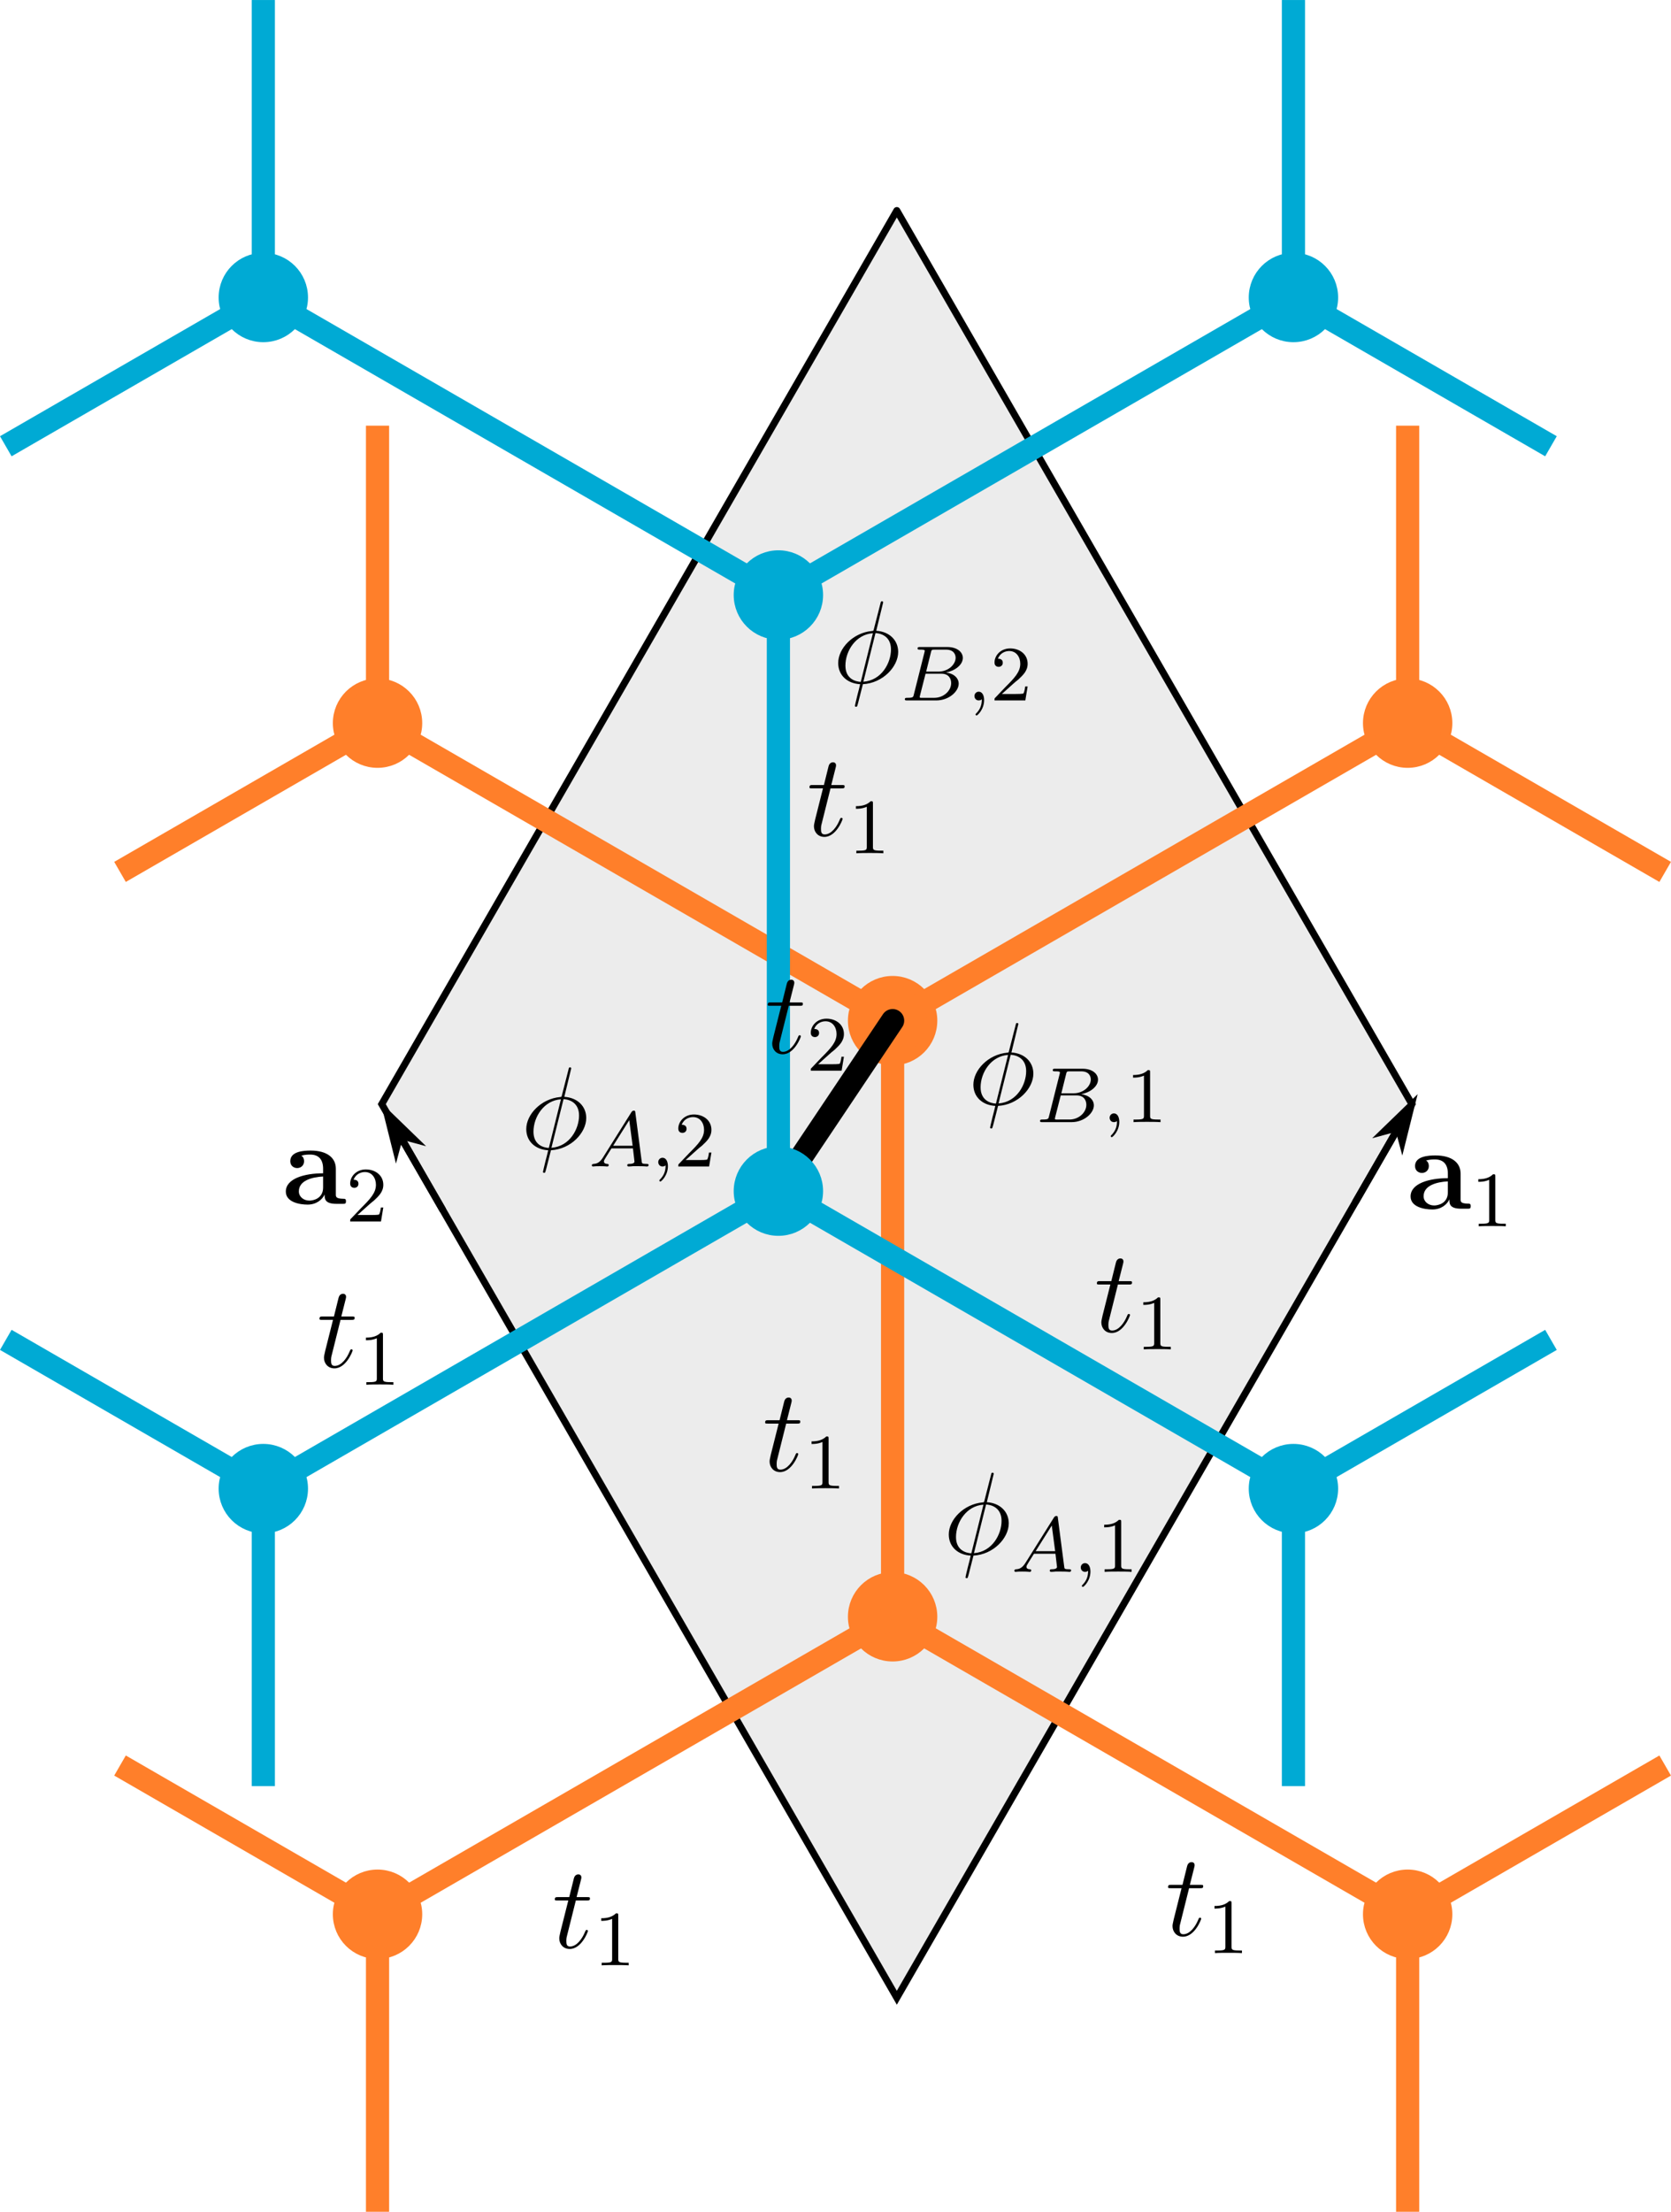 <?xml version="1.0" encoding="UTF-8" standalone="no"?>
<!-- Created with Inkscape (http://www.inkscape.org/) -->

<svg
   width="72.096mm"
   height="95.387mm"
   viewBox="0 0 72.096 95.387"
   version="1.1"
   id="svg5"
   inkscape:version="1.3-alpha (1:1.2.0-alpha1+devel+202305130032+2f44e41058)"
   sodipodi:docname="bilayer.svg"
   xmlns:inkscape="http://www.inkscape.org/namespaces/inkscape"
   xmlns:sodipodi="http://sodipodi.sourceforge.net/DTD/sodipodi-0.dtd"
   xmlns="http://www.w3.org/2000/svg"
   xmlns:svg="http://www.w3.org/2000/svg">
  <sodipodi:namedview
     id="namedview7"
     pagecolor="#ffffff"
     bordercolor="#000000"
     borderopacity="0.25"
     inkscape:showpageshadow="2"
     inkscape:pageopacity="0.0"
     inkscape:pagecheckerboard="0"
     inkscape:deskcolor="#d1d1d1"
     inkscape:document-units="mm"
     showgrid="false"
     inkscape:zoom="9.4465414"
     inkscape:cx="230.71936"
     inkscape:cy="193.61583"
     inkscape:window-width="1854"
     inkscape:window-height="1016"
     inkscape:window-x="0"
     inkscape:window-y="0"
     inkscape:window-maximized="1"
     inkscape:current-layer="layer1" />
  <defs
     id="defs2">
    <marker
       style="overflow:visible"
       id="marker83"
       refX="0"
       refY="0"
       orient="auto-start-reverse"
       inkscape:stockid="Dart arrow"
       markerWidth="8.75"
       markerHeight="5"
       viewBox="0 0 8.75 5"
       inkscape:isstock="true"
       inkscape:collect="always"
       preserveAspectRatio="xMidYMid">
      <path
         style="fill:context-stroke;fill-rule:evenodd;stroke:none"
         d="M 0,0 5,-5 -12.5,0 5,5 Z"
         transform="scale(-0.5)"
         id="path83" />
    </marker>
  </defs>
  <g
     inkscape:label="Layer 1"
     inkscape:groupmode="layer"
     id="layer1"
     transform="translate(-98.058, -50.147)">
    <g
       id="g10018"
       transform="translate(77.29,10.581)">
      <path
         style="fill:#ececec;stroke:#000000;stroke-width:0.3;stroke-linecap:round;stroke-dasharray:none"
         d="m 59.462,48.645 22.223,38.54 v 0 L 59.462,125.724 37.24,87.184 59.462,48.645"
         id="path10010"
         sodipodi:nodetypes="cccccc" />
    </g>
    <g
       id="g7511"
       transform="translate(4.928,18.357)"
       style="fill:#ff7f2a;stroke:#ff7f2a">
      <circle
         style="fill:#ff7f2a;stroke:#ff7f2a;stroke-width:0.434"
         id="circle7471"
         cx="-131.642"
         cy="-101.517"
         r="1.711"
         transform="scale(-1)" />
      <g
         id="g7499"
         transform="translate(0.241,-1.927)"
         style="fill:#ff7f2a;stroke:#ff7f2a">
        <path
           id="path7473"
           style="fill:#ff7f2a;stroke:#ff7f2a;stroke-width:1;stroke-dasharray:none"
           d="M 131.401,103.444 V 77.784"
           sodipodi:nodetypes="cc" />
        <path
           id="path7475"
           style="fill:#ff7f2a;stroke:#ff7f2a;stroke-width:1;stroke-dasharray:none"
           d="m 109.178,116.275 22.223,-12.83"
           sodipodi:nodetypes="cc" />
        <path
           id="path7477"
           style="fill:#ff7f2a;stroke:#ff7f2a;stroke-width:1;stroke-dasharray:none"
           d="M 153.623,116.275 131.401,103.444"
           sodipodi:nodetypes="cc" />
        <path
           id="path7479"
           style="fill:#ff7f2a;stroke:#ff7f2a;stroke-width:1;stroke-dasharray:none"
           d="M 131.401,77.735 109.178,64.905"
           sodipodi:nodetypes="cc" />
        <path
           id="path7481"
           style="fill:#ff7f2a;stroke:#ff7f2a;stroke-width:1;stroke-dasharray:none"
           d="m 131.401,77.735 22.223,-12.83"
           sodipodi:nodetypes="cc" />
        <path
           id="path7483"
           style="fill:#ff7f2a;stroke:#ff7f2a;stroke-width:1;stroke-dasharray:none"
           d="M 109.178,116.275 98.067,109.859"
           sodipodi:nodetypes="cc" />
        <path
           id="path7485"
           style="fill:#ff7f2a;stroke:#ff7f2a;stroke-width:1;stroke-dasharray:none"
           d="M 109.178,129.105 V 116.275"
           sodipodi:nodetypes="cc" />
        <path
           id="path7487"
           style="fill:#ff7f2a;stroke:#ff7f2a;stroke-width:1;stroke-dasharray:none"
           d="m 153.623,116.275 11.111,-6.415"
           sodipodi:nodetypes="cc" />
        <path
           id="path7489"
           style="fill:#ff7f2a;stroke:#ff7f2a;stroke-width:1;stroke-dasharray:none"
           d="M 153.623,129.105 V 116.275"
           sodipodi:nodetypes="cc" />
        <path
           id="path7491"
           style="fill:#ff7f2a;stroke:#ff7f2a;stroke-width:1;stroke-dasharray:none"
           d="m 109.178,64.905 -11.111,6.415"
           sodipodi:nodetypes="cc" />
        <path
           id="path7493"
           style="fill:#ff7f2a;stroke:#ff7f2a;stroke-width:1;stroke-dasharray:none"
           d="m 109.178,52.075 v 12.83"
           sodipodi:nodetypes="cc" />
        <path
           id="path7495"
           style="fill:#ff7f2a;stroke:#ff7f2a;stroke-width:1;stroke-dasharray:none"
           d="m 153.623,64.905 11.111,6.415"
           sodipodi:nodetypes="cc" />
        <path
           id="path7497"
           style="fill:#ff7f2a;stroke:#ff7f2a;stroke-width:1;stroke-dasharray:none"
           d="m 153.623,52.075 v 12.83"
           sodipodi:nodetypes="cc" />
      </g>
      <circle
         style="fill:#ff7f2a;stroke:#ff7f2a;stroke-width:0.434"
         id="circle7501"
         cx="-109.419"
         cy="-114.347"
         r="1.711"
         transform="scale(-1)" />
      <circle
         style="fill:#ff7f2a;stroke:#ff7f2a;stroke-width:0.434"
         id="circle7503"
         cx="-153.864"
         cy="-114.347"
         r="1.711"
         transform="scale(-1)" />
      <circle
         style="fill:#ff7f2a;stroke:#ff7f2a;stroke-width:0.434"
         id="circle7505"
         cx="-131.642"
         cy="-75.808"
         r="1.711"
         transform="scale(-1)" />
      <circle
         style="fill:#ff7f2a;stroke:#ff7f2a;stroke-width:0.434"
         id="circle7507"
         cx="-153.864"
         cy="-62.977"
         r="1.711"
         transform="scale(-1)" />
      <circle
         style="fill:#ff7f2a;stroke:#ff7f2a;stroke-width:0.434"
         id="circle7509"
         cx="-109.419"
         cy="-62.977"
         r="1.711"
         transform="scale(-1)" />
    </g>
    <path
       style="fill:none;stroke:#000000;stroke-width:1;stroke-dasharray:none;stroke-linecap:round"
       d="m 131.642,101.517 4.928,-7.353"
       id="path2933" />
    <g
       id="g7469">
      <circle
         style="fill:#00aad4;stroke:#00aad4;stroke-width:0.434"
         id="circle2939"
         cx="-131.642"
         cy="-101.517"
         r="1.711"
         transform="scale(-1)" />
      <g
         id="g6683"
         transform="translate(0.241,-1.927)">
        <path
           id="path5879"
           style="fill:none;stroke:#00aad4;stroke-width:1;stroke-dasharray:none"
           d="M 131.401,103.444 V 77.784"
           sodipodi:nodetypes="cc" />
        <path
           id="path5881"
           style="fill:none;stroke:#00aad4;stroke-width:1;stroke-dasharray:none"
           d="m 109.178,116.275 22.223,-12.83"
           sodipodi:nodetypes="cc" />
        <path
           id="path5883"
           style="fill:none;stroke:#00aad4;stroke-width:1;stroke-dasharray:none"
           d="M 153.623,116.275 131.401,103.444"
           sodipodi:nodetypes="cc" />
        <path
           id="path5885"
           style="fill:none;stroke:#00aad4;stroke-width:1;stroke-dasharray:none"
           d="M 131.401,77.735 109.178,64.905"
           sodipodi:nodetypes="cc" />
        <path
           id="path5887"
           style="fill:none;stroke:#00aad4;stroke-width:1;stroke-dasharray:none"
           d="m 131.401,77.735 22.223,-12.83"
           sodipodi:nodetypes="cc" />
        <path
           id="path5889"
           style="fill:none;stroke:#00aad4;stroke-width:1;stroke-dasharray:none"
           d="M 109.178,116.275 98.067,109.859"
           sodipodi:nodetypes="cc" />
        <path
           id="path5891"
           style="fill:none;stroke:#00aad4;stroke-width:1;stroke-dasharray:none"
           d="M 109.178,129.105 V 116.275"
           sodipodi:nodetypes="cc" />
        <path
           id="path5893"
           style="fill:none;stroke:#00aad4;stroke-width:1;stroke-dasharray:none"
           d="m 153.623,116.275 11.111,-6.415"
           sodipodi:nodetypes="cc" />
        <path
           id="path5895"
           style="fill:none;stroke:#00aad4;stroke-width:1;stroke-dasharray:none"
           d="M 153.623,129.105 V 116.275"
           sodipodi:nodetypes="cc" />
        <path
           id="path5903"
           style="fill:none;stroke:#00aad4;stroke-width:1;stroke-dasharray:none"
           d="m 109.178,64.905 -11.111,6.415"
           sodipodi:nodetypes="cc" />
        <path
           id="path5905"
           style="fill:none;stroke:#00aad4;stroke-width:1;stroke-dasharray:none"
           d="m 109.178,52.075 v 12.83"
           sodipodi:nodetypes="cc" />
        <path
           id="path5913"
           style="fill:none;stroke:#00aad4;stroke-width:1;stroke-dasharray:none"
           d="m 153.623,64.905 11.111,6.415"
           sodipodi:nodetypes="cc" />
        <path
           id="path5915"
           style="fill:none;stroke:#00aad4;stroke-width:1;stroke-dasharray:none"
           d="m 153.623,52.075 v 12.83"
           sodipodi:nodetypes="cc" />
      </g>
      <circle
         style="fill:#00aad4;stroke:#00aad4;stroke-width:0.434"
         id="circle6713"
         cx="-109.419"
         cy="-114.347"
         r="1.711"
         transform="scale(-1)" />
      <circle
         style="fill:#00aad4;stroke:#00aad4;stroke-width:0.434"
         id="circle6715"
         cx="-153.864"
         cy="-114.347"
         r="1.711"
         transform="scale(-1)" />
      <circle
         style="fill:#00aad4;stroke:#00aad4;stroke-width:0.434"
         id="circle6717"
         cx="-131.642"
         cy="-75.808"
         r="1.711"
         transform="scale(-1)" />
      <circle
         style="fill:#00aad4;stroke:#00aad4;stroke-width:0.434"
         id="circle6719"
         cx="-153.864"
         cy="-62.977"
         r="1.711"
         transform="scale(-1)" />
      <circle
         style="fill:#00aad4;stroke:#00aad4;stroke-width:0.434"
         id="circle6721"
         cx="-109.419"
         cy="-62.977"
         r="1.711"
         transform="scale(-1)" />
    </g>
    <g
       id="g1"
       transform="matrix(1.2,0,0,1.2,78.42,-10.96)">
      <g
         style="fill:#000000;fill-opacity:1"
         id="g13"
         transform="matrix(0.353,0,0,0.353,49.576,103.147)">
        <g
           id="use12"
           transform="translate(1.993,10.294)">
          <path
             style="stroke:none"
             d="m 5.141,-8.188 c 0,-0.109 -0.078,-0.109 -0.125,-0.109 -0.109,0 -0.109,0.031 -0.156,0.234 L 4.203,-5.5 c -0.031,0.156 -0.047,0.172 -0.062,0.188 0,0.016 -0.094,0.031 -0.109,0.031 C 2.062,-5.109 0.562,-3.5 0.562,-2.016 c 0,1.297 0.984,2.094 2.234,2.156 -0.094,0.375 -0.172,0.75 -0.281,1.125 -0.156,0.641 -0.25,1.031 -0.25,1.078 0,0.016 0,0.094 0.109,0.094 0.047,0 0.094,0 0.109,-0.047 0.031,-0.031 0.094,-0.312 0.141,-0.469 l 0.453,-1.781 c 2.031,-0.109 3.594,-1.781 3.594,-3.281 0,-1.203 -0.906,-2.078 -2.234,-2.156 z m -0.781,3.125 C 5.156,-5.016 5.938,-4.562 5.938,-3.391 5.938,-2.047 5,-0.25 3.125,-0.109 Z m -1.5,4.969 C 2.266,-0.125 1.297,-0.438 1.297,-1.75 c 0,-1.516 1.078,-3.188 2.797,-3.297 z m 0,0"
             id="path35" />
        </g>
      </g>
      <g
         style="fill:#000000;fill-opacity:1"
         id="g14"
         transform="matrix(0.353,0,0,0.353,49.576,103.147)">
        <g
           id="use13"
           transform="translate(8.921,12.088)">
          <path
             style="stroke:none"
             d="M 1.469,-0.953 C 1.109,-0.359 0.781,-0.281 0.5,-0.266 0.422,-0.25 0.312,-0.25 0.312,-0.109 0.312,-0.094 0.328,0 0.438,0 0.5,0 0.547,-0.031 1.109,-0.031 1.656,-0.031 1.828,0 1.875,0 c 0.031,0 0.156,0 0.156,-0.156 0,-0.094 -0.109,-0.109 -0.141,-0.109 -0.172,0 -0.344,-0.062 -0.344,-0.25 0,-0.109 0.078,-0.219 0.219,-0.453 L 2.312,-1.844 H 4.5 L 4.656,-0.5 c 0,0.125 -0.141,0.234 -0.516,0.234 -0.109,0 -0.219,0 -0.219,0.156 0,0 0,0.109 0.141,0.109 0.078,0 0.375,-0.016 0.453,-0.031 h 0.5 C 5.734,-0.031 5.859,0 5.922,0 5.953,0 6.094,0 6.094,-0.156 c 0,-0.109 -0.109,-0.109 -0.234,-0.109 -0.438,0 -0.453,-0.062 -0.469,-0.266 L 4.75,-5.453 C 4.734,-5.641 4.719,-5.688 4.594,-5.688 c -0.141,0 -0.188,0.078 -0.25,0.156 z M 2.484,-2.109 4.125,-4.719 4.469,-2.109 Z m 0,0"
             id="path36" />
        </g>
        <g
           id="use14"
           transform="translate(15.264,12.088)">
          <path
             style="stroke:none"
             d="m 1.484,-0.125 c 0,0.516 -0.109,0.984 -0.594,1.469 C 0.859,1.375 0.844,1.391 0.844,1.422 c 0,0.062 0.062,0.109 0.109,0.109 0.094,0 0.766,-0.625 0.766,-1.562 0,-0.5 -0.203,-0.859 -0.547,-0.859 -0.281,0 -0.438,0.234 -0.438,0.438 C 0.734,-0.219 0.891,0 1.172,0 1.375,0 1.484,-0.109 1.484,-0.125 Z m 0,0"
             id="path37" />
        </g>
      </g>
      <g
         style="fill:#000000;fill-opacity:1"
         id="g15"
         transform="matrix(0.353,0,0,0.353,49.576,103.147)">
        <g
           id="use15"
           transform="translate(17.616,12.088)">
          <path
             style="stroke:none"
             d="m 2.5,-5.078 c 0,-0.219 -0.016,-0.219 -0.234,-0.219 -0.328,0.312 -0.75,0.5 -1.5,0.5 v 0.266 c 0.219,0 0.641,0 1.109,-0.203 v 4.078 c 0,0.297 -0.031,0.391 -0.781,0.391 H 0.812 V 0 c 0.328,-0.031 1.016,-0.031 1.375,-0.031 0.359,0 1.047,0 1.375,0.031 V -0.266 H 3.281 c -0.75,0 -0.781,-0.094 -0.781,-0.391 z m 0,0"
             id="path38" />
        </g>
      </g>
    </g>
    <g
       id="g2"
       transform="matrix(1.2,0,0,1.2,70.859,-30.355)">
      <g
         style="fill:#000000;fill-opacity:1"
         id="g16"
         transform="matrix(0.353,0,0,0.353,49.576,103.147)">
        <g
           id="use16"
           transform="translate(22.348,10.294)">
          <path
             style="stroke:none"
             d="m 5.141,-8.188 c 0,-0.109 -0.078,-0.109 -0.125,-0.109 -0.109,0 -0.109,0.031 -0.156,0.234 L 4.203,-5.5 c -0.031,0.156 -0.047,0.172 -0.062,0.188 0,0.016 -0.094,0.031 -0.109,0.031 C 2.062,-5.109 0.562,-3.5 0.562,-2.016 c 0,1.297 0.984,2.094 2.234,2.156 -0.094,0.375 -0.172,0.75 -0.281,1.125 -0.156,0.641 -0.25,1.031 -0.25,1.078 0,0.016 0,0.094 0.109,0.094 0.047,0 0.094,0 0.109,-0.047 0.031,-0.031 0.094,-0.312 0.141,-0.469 l 0.453,-1.781 c 2.031,-0.109 3.594,-1.781 3.594,-3.281 0,-1.203 -0.906,-2.078 -2.234,-2.156 z m -0.781,3.125 C 5.156,-5.016 5.938,-4.562 5.938,-3.391 5.938,-2.047 5,-0.25 3.125,-0.109 Z m -1.5,4.969 C 2.266,-0.125 1.297,-0.438 1.297,-1.75 c 0,-1.516 1.078,-3.188 2.797,-3.297 z m 0,0"
             id="path39" />
        </g>
      </g>
      <g
         style="fill:#000000;fill-opacity:1"
         id="g17"
         transform="matrix(0.353,0,0,0.353,49.576,103.147)">
        <g
           id="use17"
           transform="translate(29.276,12.088)">
          <path
             style="stroke:none"
             d="m 1.344,-0.625 c -0.062,0.297 -0.078,0.359 -0.672,0.359 -0.156,0 -0.25,0 -0.25,0.156 C 0.422,0 0.531,0 0.656,0 H 3.625 C 4.938,0 5.906,-0.938 5.906,-1.703 5.906,-2.281 5.406,-2.75 4.609,-2.844 5.531,-3.016 6.328,-3.625 6.328,-4.328 6.328,-4.922 5.75,-5.438 4.75,-5.438 H 1.969 c -0.141,0 -0.25,0 -0.25,0.141 0,0.125 0.094,0.125 0.234,0.125 0.266,0 0.5,0 0.5,0.125 0,0.031 -0.016,0.031 -0.031,0.141 z m 1.25,-2.312 0.484,-1.953 c 0.062,-0.266 0.078,-0.281 0.406,-0.281 H 4.625 c 0.781,0 0.969,0.5 0.969,0.828 0,0.672 -0.734,1.406 -1.75,1.406 z M 2.047,-0.266 C 1.969,-0.281 1.938,-0.281 1.938,-0.328 c 0,-0.062 0.016,-0.141 0.031,-0.188 l 0.562,-2.203 h 1.625 c 0.734,0 0.984,0.5 0.984,0.953 0,0.781 -0.766,1.5 -1.719,1.5 z m 0,0"
             id="path40" />
        </g>
      </g>
      <g
         style="fill:#000000;fill-opacity:1"
         id="g18"
         transform="matrix(0.353,0,0,0.353,49.576,103.147)">
        <g
           id="use18"
           transform="translate(36.054,12.088)">
          <path
             style="stroke:none"
             d="m 1.484,-0.125 c 0,0.516 -0.109,0.984 -0.594,1.469 C 0.859,1.375 0.844,1.391 0.844,1.422 c 0,0.062 0.062,0.109 0.109,0.109 0.094,0 0.766,-0.625 0.766,-1.562 0,-0.5 -0.203,-0.859 -0.547,-0.859 -0.281,0 -0.438,0.234 -0.438,0.438 C 0.734,-0.219 0.891,0 1.172,0 1.375,0 1.484,-0.109 1.484,-0.125 Z m 0,0"
             id="path41" />
        </g>
      </g>
      <g
         style="fill:#000000;fill-opacity:1"
         id="g19"
         transform="matrix(0.353,0,0,0.353,49.576,103.147)">
        <g
           id="use19"
           transform="translate(38.409,12.088)">
          <path
             style="stroke:none"
             d="m 2.5,-5.078 c 0,-0.219 -0.016,-0.219 -0.234,-0.219 -0.328,0.312 -0.75,0.5 -1.5,0.5 v 0.266 c 0.219,0 0.641,0 1.109,-0.203 v 4.078 c 0,0.297 -0.031,0.391 -0.781,0.391 H 0.812 V 0 c 0.328,-0.031 1.016,-0.031 1.375,-0.031 0.359,0 1.047,0 1.375,0.031 V -0.266 H 3.281 c -0.75,0 -0.781,-0.094 -0.781,-0.391 z m 0,0"
             id="path42" />
        </g>
      </g>
    </g>
    <g
       id="g3"
       transform="matrix(1.2,0,0,1.2,42.76,-28.442)">
      <g
         style="fill:#000000;fill-opacity:1"
         id="g20"
         transform="matrix(0.353,0,0,0.353,49.576,103.147)">
        <g
           id="use20"
           transform="translate(43.141,10.294)">
          <path
             style="stroke:none"
             d="m 5.141,-8.188 c 0,-0.109 -0.078,-0.109 -0.125,-0.109 -0.109,0 -0.109,0.031 -0.156,0.234 L 4.203,-5.5 c -0.031,0.156 -0.047,0.172 -0.062,0.188 0,0.016 -0.094,0.031 -0.109,0.031 C 2.062,-5.109 0.562,-3.5 0.562,-2.016 c 0,1.297 0.984,2.094 2.234,2.156 -0.094,0.375 -0.172,0.75 -0.281,1.125 -0.156,0.641 -0.25,1.031 -0.25,1.078 0,0.016 0,0.094 0.109,0.094 0.047,0 0.094,0 0.109,-0.047 0.031,-0.031 0.094,-0.312 0.141,-0.469 l 0.453,-1.781 c 2.031,-0.109 3.594,-1.781 3.594,-3.281 0,-1.203 -0.906,-2.078 -2.234,-2.156 z m -0.781,3.125 C 5.156,-5.016 5.938,-4.562 5.938,-3.391 5.938,-2.047 5,-0.25 3.125,-0.109 Z m -1.5,4.969 C 2.266,-0.125 1.297,-0.438 1.297,-1.75 c 0,-1.516 1.078,-3.188 2.797,-3.297 z m 0,0"
             id="path43" />
        </g>
      </g>
      <g
         style="fill:#000000;fill-opacity:1"
         id="g22"
         transform="matrix(0.353,0,0,0.353,49.576,103.147)">
        <g
           id="use21"
           transform="translate(50.069,12.088)">
          <path
             style="stroke:none"
             d="M 1.469,-0.953 C 1.109,-0.359 0.781,-0.281 0.5,-0.266 0.422,-0.25 0.312,-0.25 0.312,-0.109 0.312,-0.094 0.328,0 0.438,0 0.5,0 0.547,-0.031 1.109,-0.031 1.656,-0.031 1.828,0 1.875,0 c 0.031,0 0.156,0 0.156,-0.156 0,-0.094 -0.109,-0.109 -0.141,-0.109 -0.172,0 -0.344,-0.062 -0.344,-0.25 0,-0.109 0.078,-0.219 0.219,-0.453 L 2.312,-1.844 H 4.5 L 4.656,-0.5 c 0,0.125 -0.141,0.234 -0.516,0.234 -0.109,0 -0.219,0 -0.219,0.156 0,0 0,0.109 0.141,0.109 0.078,0 0.375,-0.016 0.453,-0.031 h 0.5 C 5.734,-0.031 5.859,0 5.922,0 5.953,0 6.094,0 6.094,-0.156 c 0,-0.109 -0.109,-0.109 -0.234,-0.109 -0.438,0 -0.453,-0.062 -0.469,-0.266 L 4.75,-5.453 C 4.734,-5.641 4.719,-5.688 4.594,-5.688 c -0.141,0 -0.188,0.078 -0.25,0.156 z M 2.484,-2.109 4.125,-4.719 4.469,-2.109 Z m 0,0"
             id="path44" />
        </g>
        <g
           id="use22"
           transform="translate(56.412,12.088)">
          <path
             style="stroke:none"
             d="m 1.484,-0.125 c 0,0.516 -0.109,0.984 -0.594,1.469 C 0.859,1.375 0.844,1.391 0.844,1.422 c 0,0.062 0.062,0.109 0.109,0.109 0.094,0 0.766,-0.625 0.766,-1.562 0,-0.5 -0.203,-0.859 -0.547,-0.859 -0.281,0 -0.438,0.234 -0.438,0.438 C 0.734,-0.219 0.891,0 1.172,0 1.375,0 1.484,-0.109 1.484,-0.125 Z m 0,0"
             id="path45" />
        </g>
      </g>
      <g
         style="fill:#000000;fill-opacity:1"
         id="g23"
         transform="matrix(0.353,0,0,0.353,49.576,103.147)">
        <g
           id="use23"
           transform="translate(58.765,12.088)">
          <path
             style="stroke:none"
             d="m 2.25,-1.625 c 0.125,-0.125 0.453,-0.391 0.594,-0.5 0.484,-0.453 0.953,-0.891 0.953,-1.609 0,-0.953 -0.797,-1.562 -1.781,-1.562 -0.969,0 -1.594,0.719 -1.594,1.438 0,0.391 0.312,0.438 0.422,0.438 0.172,0 0.422,-0.109 0.422,-0.422 0,-0.406 -0.406,-0.406 -0.5,-0.406 C 1,-4.844 1.531,-5.031 1.922,-5.031 c 0.734,0 1.125,0.625 1.125,1.297 0,0.828 -0.578,1.438 -1.531,2.391 l -1,1.047 C 0.422,-0.219 0.422,-0.203 0.422,0 H 3.562 l 0.234,-1.422 h -0.25 C 3.531,-1.266 3.469,-0.875 3.375,-0.719 c -0.047,0.062 -0.656,0.062 -0.781,0.062 H 1.172 Z m 0,0"
             id="path46" />
        </g>
      </g>
    </g>
    <g
       id="g4"
       transform="matrix(1.2,0,0,1.2,47.596,-48.542)">
      <g
         style="fill:#000000;fill-opacity:1"
         id="g24"
         transform="matrix(0.353,0,0,0.353,49.576,103.147)">
        <g
           id="use24"
           transform="translate(63.497,10.294)">
          <path
             style="stroke:none"
             d="m 5.141,-8.188 c 0,-0.109 -0.078,-0.109 -0.125,-0.109 -0.109,0 -0.109,0.031 -0.156,0.234 L 4.203,-5.5 c -0.031,0.156 -0.047,0.172 -0.062,0.188 0,0.016 -0.094,0.031 -0.109,0.031 C 2.062,-5.109 0.562,-3.5 0.562,-2.016 c 0,1.297 0.984,2.094 2.234,2.156 -0.094,0.375 -0.172,0.75 -0.281,1.125 -0.156,0.641 -0.25,1.031 -0.25,1.078 0,0.016 0,0.094 0.109,0.094 0.047,0 0.094,0 0.109,-0.047 0.031,-0.031 0.094,-0.312 0.141,-0.469 l 0.453,-1.781 c 2.031,-0.109 3.594,-1.781 3.594,-3.281 0,-1.203 -0.906,-2.078 -2.234,-2.156 z m -0.781,3.125 C 5.156,-5.016 5.938,-4.562 5.938,-3.391 5.938,-2.047 5,-0.25 3.125,-0.109 Z m -1.5,4.969 C 2.266,-0.125 1.297,-0.438 1.297,-1.75 c 0,-1.516 1.078,-3.188 2.797,-3.297 z m 0,0"
             id="path47" />
        </g>
      </g>
      <g
         style="fill:#000000;fill-opacity:1"
         id="g25"
         transform="matrix(0.353,0,0,0.353,49.576,103.147)">
        <g
           id="use25"
           transform="translate(70.425,12.088)">
          <path
             style="stroke:none"
             d="m 1.344,-0.625 c -0.062,0.297 -0.078,0.359 -0.672,0.359 -0.156,0 -0.25,0 -0.25,0.156 C 0.422,0 0.531,0 0.656,0 H 3.625 C 4.938,0 5.906,-0.938 5.906,-1.703 5.906,-2.281 5.406,-2.75 4.609,-2.844 5.531,-3.016 6.328,-3.625 6.328,-4.328 6.328,-4.922 5.75,-5.438 4.75,-5.438 H 1.969 c -0.141,0 -0.25,0 -0.25,0.141 0,0.125 0.094,0.125 0.234,0.125 0.266,0 0.5,0 0.5,0.125 0,0.031 -0.016,0.031 -0.031,0.141 z m 1.25,-2.312 0.484,-1.953 c 0.062,-0.266 0.078,-0.281 0.406,-0.281 H 4.625 c 0.781,0 0.969,0.5 0.969,0.828 0,0.672 -0.734,1.406 -1.75,1.406 z M 2.047,-0.266 C 1.969,-0.281 1.938,-0.281 1.938,-0.328 c 0,-0.062 0.016,-0.141 0.031,-0.188 l 0.562,-2.203 h 1.625 c 0.734,0 0.984,0.5 0.984,0.953 0,0.781 -0.766,1.5 -1.719,1.5 z m 0,0"
             id="path48" />
        </g>
      </g>
      <g
         style="fill:#000000;fill-opacity:1"
         id="g26"
         transform="matrix(0.353,0,0,0.353,49.576,103.147)">
        <g
           id="use26"
           transform="translate(77.203,12.088)">
          <path
             style="stroke:none"
             d="m 1.484,-0.125 c 0,0.516 -0.109,0.984 -0.594,1.469 C 0.859,1.375 0.844,1.391 0.844,1.422 c 0,0.062 0.062,0.109 0.109,0.109 0.094,0 0.766,-0.625 0.766,-1.562 0,-0.5 -0.203,-0.859 -0.547,-0.859 -0.281,0 -0.438,0.234 -0.438,0.438 C 0.734,-0.219 0.891,0 1.172,0 1.375,0 1.484,-0.109 1.484,-0.125 Z m 0,0"
             id="path49" />
        </g>
      </g>
      <g
         style="fill:#000000;fill-opacity:1"
         id="g27"
         transform="matrix(0.353,0,0,0.353,49.576,103.147)">
        <g
           id="use27"
           transform="translate(79.557,12.088)">
          <path
             style="stroke:none"
             d="m 2.25,-1.625 c 0.125,-0.125 0.453,-0.391 0.594,-0.5 0.484,-0.453 0.953,-0.891 0.953,-1.609 0,-0.953 -0.797,-1.562 -1.781,-1.562 -0.969,0 -1.594,0.719 -1.594,1.438 0,0.391 0.312,0.438 0.422,0.438 0.172,0 0.422,-0.109 0.422,-0.422 0,-0.406 -0.406,-0.406 -0.5,-0.406 C 1,-4.844 1.531,-5.031 1.922,-5.031 c 0.734,0 1.125,0.625 1.125,1.297 0,0.828 -0.578,1.438 -1.531,2.391 l -1,1.047 C 0.422,-0.219 0.422,-0.203 0.422,0 H 3.562 l 0.234,-1.422 h -0.25 C 3.531,-1.266 3.469,-0.875 3.375,-0.719 c -0.047,0.062 -0.656,0.062 -0.781,0.062 H 1.172 Z m 0,0"
             id="path50" />
        </g>
      </g>
    </g>
    <g
       id="g5"
       transform="matrix(1.2,0,0,1.2,16.535,-19.029)">
      <g
         style="fill:#000000;fill-opacity:1"
         id="g28"
         transform="matrix(0.353,0,0,0.353,49.576,103.147)">
        <g
           id="use28"
           transform="translate(84.29,10.294)">
          <path
             style="stroke:none"
             d="M 2.406,-4.812 H 3.5 c 0.234,0 0.344,0 0.344,-0.203 0,-0.141 -0.062,-0.141 -0.312,-0.141 H 2.484 l 0.438,-1.734 C 2.969,-7.062 2.969,-7.094 2.969,-7.172 c 0,-0.188 -0.141,-0.297 -0.297,-0.297 -0.109,0 -0.375,0.031 -0.469,0.422 l -0.469,1.891 h -1.125 c -0.234,0 -0.344,0 -0.344,0.234 0,0.109 0.078,0.109 0.312,0.109 h 1.062 L 0.844,-1.656 c -0.094,0.422 -0.125,0.547 -0.125,0.703 0,0.562 0.391,1.078 1.062,1.078 1.203,0 1.859,-1.75 1.859,-1.828 0,-0.078 -0.062,-0.109 -0.125,-0.109 -0.031,0 -0.078,0 -0.094,0.047 C 3.406,-1.75 3.391,-1.75 3.312,-1.547 c -0.25,0.594 -0.797,1.422 -1.5,1.422 -0.359,0 -0.375,-0.297 -0.375,-0.562 0,0 0,-0.234 0.031,-0.375 z m 0,0"
             id="path51" />
        </g>
      </g>
      <g
         style="fill:#000000;fill-opacity:1"
         id="g29"
         transform="matrix(0.353,0,0,0.353,49.576,103.147)">
        <g
           id="use29"
           transform="translate(88.517,12.088)">
          <path
             style="stroke:none"
             d="m 2.5,-5.078 c 0,-0.219 -0.016,-0.219 -0.234,-0.219 -0.328,0.312 -0.75,0.5 -1.5,0.5 v 0.266 c 0.219,0 0.641,0 1.109,-0.203 v 4.078 c 0,0.297 -0.031,0.391 -0.781,0.391 H 0.812 V 0 c 0.328,-0.031 1.016,-0.031 1.375,-0.031 0.359,0 1.047,0 1.375,0.031 V -0.266 H 3.281 c -0.75,0 -0.781,-0.094 -0.781,-0.391 z m 0,0"
             id="path52" />
        </g>
      </g>
    </g>
    <g
       id="g6"
       transform="matrix(1.2,0,0,1.2,32.079,-32.574)">
      <g
         style="fill:#000000;fill-opacity:1"
         id="g30"
         transform="matrix(0.353,0,0,0.353,49.576,103.147)">
        <g
           id="use30"
           transform="translate(93.249,10.294)">
          <path
             style="stroke:none"
             d="M 2.406,-4.812 H 3.5 c 0.234,0 0.344,0 0.344,-0.203 0,-0.141 -0.062,-0.141 -0.312,-0.141 H 2.484 l 0.438,-1.734 C 2.969,-7.062 2.969,-7.094 2.969,-7.172 c 0,-0.188 -0.141,-0.297 -0.297,-0.297 -0.109,0 -0.375,0.031 -0.469,0.422 l -0.469,1.891 h -1.125 c -0.234,0 -0.344,0 -0.344,0.234 0,0.109 0.078,0.109 0.312,0.109 h 1.062 L 0.844,-1.656 c -0.094,0.422 -0.125,0.547 -0.125,0.703 0,0.562 0.391,1.078 1.062,1.078 1.203,0 1.859,-1.75 1.859,-1.828 0,-0.078 -0.062,-0.109 -0.125,-0.109 -0.031,0 -0.078,0 -0.094,0.047 C 3.406,-1.75 3.391,-1.75 3.312,-1.547 c -0.25,0.594 -0.797,1.422 -1.5,1.422 -0.359,0 -0.375,-0.297 -0.375,-0.562 0,0 0,-0.234 0.031,-0.375 z m 0,0"
             id="path53" />
        </g>
      </g>
      <g
         style="fill:#000000;fill-opacity:1"
         id="g31"
         transform="matrix(0.353,0,0,0.353,49.576,103.147)">
        <g
           id="use31"
           transform="translate(97.476,12.088)">
          <path
             style="stroke:none"
             d="m 2.25,-1.625 c 0.125,-0.125 0.453,-0.391 0.594,-0.5 0.484,-0.453 0.953,-0.891 0.953,-1.609 0,-0.953 -0.797,-1.562 -1.781,-1.562 -0.969,0 -1.594,0.719 -1.594,1.438 0,0.391 0.312,0.438 0.422,0.438 0.172,0 0.422,-0.109 0.422,-0.422 0,-0.406 -0.406,-0.406 -0.5,-0.406 C 1,-4.844 1.531,-5.031 1.922,-5.031 c 0.734,0 1.125,0.625 1.125,1.297 0,0.828 -0.578,1.438 -1.531,2.391 l -1,1.047 C 0.422,-0.219 0.422,-0.203 0.422,0 H 3.562 l 0.234,-1.422 h -0.25 C 3.531,-1.266 3.469,-0.875 3.375,-0.719 c -0.047,0.062 -0.656,0.062 -0.781,0.062 H 1.172 Z m 0,0"
             id="path54" />
        </g>
      </g>
    </g>
    <g
       id="g7"
       transform="matrix(1.2,0,0,1.2,55.959,-25.862)">
      <g
         style="fill:#000000;fill-opacity:1"
         id="g32"
         transform="matrix(0.353,0,0,0.353,49.576,103.147)">
        <g
           id="use32"
           transform="translate(102.209,10.294)">
          <path
             style="stroke:none"
             d="m 5.5,-3.578 c 0,-1.094 -0.875,-1.844 -2.562,-1.844 -0.672,0 -2.078,0.062 -2.078,1.078 0,0.5 0.391,0.703 0.703,0.703 0.359,0 0.703,-0.25 0.703,-0.703 0,-0.219 -0.078,-0.438 -0.281,-0.562 0.391,-0.109 0.688,-0.109 0.906,-0.109 0.812,0 1.312,0.453 1.312,1.438 v 0.469 c -1.891,0 -3.797,0.531 -3.797,1.859 0,1.078 1.391,1.328 2.219,1.328 0.906,0 1.5,-0.516 1.734,-1.031 0,0.438 0,0.953 1.203,0.953 h 0.625 c 0.25,0 0.344,0 0.344,-0.266 0,-0.25 -0.109,-0.25 -0.281,-0.25 C 5.5,-0.531 5.5,-0.719 5.5,-0.984 Z M 4.203,-1.656 c 0,1.125 -1.016,1.328 -1.391,1.328 -0.594,0 -1.078,-0.391 -1.078,-0.938 0,-1.094 1.297,-1.453 2.469,-1.516 z m 0,0"
             id="path55" />
        </g>
      </g>
      <g
         style="fill:#000000;fill-opacity:1"
         id="g33"
         transform="matrix(0.353,0,0,0.353,49.576,103.147)">
        <g
           id="use33"
           transform="translate(108.747,12.088)">
          <path
             style="stroke:none"
             d="m 2.5,-5.078 c 0,-0.219 -0.016,-0.219 -0.234,-0.219 -0.328,0.312 -0.75,0.5 -1.5,0.5 v 0.266 c 0.219,0 0.641,0 1.109,-0.203 v 4.078 c 0,0.297 -0.031,0.391 -0.781,0.391 H 0.812 V 0 c 0.328,-0.031 1.016,-0.031 1.375,-0.031 0.359,0 1.047,0 1.375,0.031 V -0.266 H 3.281 c -0.75,0 -0.781,-0.094 -0.781,-0.391 z m 0,0"
             id="path56" />
        </g>
      </g>
    </g>
    <g
       id="g8"
       transform="matrix(1.2,0,0,1.2,2.657,-26.072)">
      <g
         style="fill:#000000;fill-opacity:1"
         id="g34"
         transform="matrix(0.353,0,0,0.353,49.576,103.147)">
        <g
           id="use34"
           transform="translate(113.479,10.294)">
          <path
             style="stroke:none"
             d="m 5.5,-3.578 c 0,-1.094 -0.875,-1.844 -2.562,-1.844 -0.672,0 -2.078,0.062 -2.078,1.078 0,0.5 0.391,0.703 0.703,0.703 0.359,0 0.703,-0.25 0.703,-0.703 0,-0.219 -0.078,-0.438 -0.281,-0.562 0.391,-0.109 0.688,-0.109 0.906,-0.109 0.812,0 1.312,0.453 1.312,1.438 v 0.469 c -1.891,0 -3.797,0.531 -3.797,1.859 0,1.078 1.391,1.328 2.219,1.328 0.906,0 1.5,-0.516 1.734,-1.031 0,0.438 0,0.953 1.203,0.953 h 0.625 c 0.25,0 0.344,0 0.344,-0.266 0,-0.25 -0.109,-0.25 -0.281,-0.25 C 5.5,-0.531 5.5,-0.719 5.5,-0.984 Z M 4.203,-1.656 c 0,1.125 -1.016,1.328 -1.391,1.328 -0.594,0 -1.078,-0.391 -1.078,-0.938 0,-1.094 1.297,-1.453 2.469,-1.516 z m 0,0"
             id="path57" />
        </g>
      </g>
      <g
         style="fill:#000000;fill-opacity:1"
         id="g35"
         transform="matrix(0.353,0,0,0.353,49.576,103.147)">
        <g
           id="use35"
           transform="translate(120.017,12.088)">
          <path
             style="stroke:none"
             d="m 2.25,-1.625 c 0.125,-0.125 0.453,-0.391 0.594,-0.5 0.484,-0.453 0.953,-0.891 0.953,-1.609 0,-0.953 -0.797,-1.562 -1.781,-1.562 -0.969,0 -1.594,0.719 -1.594,1.438 0,0.391 0.312,0.438 0.422,0.438 0.172,0 0.422,-0.109 0.422,-0.422 0,-0.406 -0.406,-0.406 -0.5,-0.406 C 1,-4.844 1.531,-5.031 1.922,-5.031 c 0.734,0 1.125,0.625 1.125,1.297 0,0.828 -0.578,1.438 -1.531,2.391 l -1,1.047 C 0.422,-0.219 0.422,-0.203 0.422,0 H 3.562 l 0.234,-1.422 h -0.25 C 3.531,-1.266 3.469,-0.875 3.375,-0.719 c -0.047,0.062 -0.656,0.062 -0.781,0.062 H 1.172 Z m 0,0"
             id="path58" />
        </g>
      </g>
    </g>
    <g
       id="g21"
       transform="matrix(1.2,0,0,1.2,26.687,6.011)">
      <g
         style="fill:#000000;fill-opacity:1"
         id="g10"
         transform="matrix(0.353,0,0,0.353,49.576,103.147)">
        <g
           id="g9"
           transform="translate(84.29,10.294)">
          <path
             style="stroke:none"
             d="M 2.406,-4.812 H 3.5 c 0.234,0 0.344,0 0.344,-0.203 0,-0.141 -0.062,-0.141 -0.312,-0.141 H 2.484 l 0.438,-1.734 C 2.969,-7.062 2.969,-7.094 2.969,-7.172 c 0,-0.188 -0.141,-0.297 -0.297,-0.297 -0.109,0 -0.375,0.031 -0.469,0.422 l -0.469,1.891 h -1.125 c -0.234,0 -0.344,0 -0.344,0.234 0,0.109 0.078,0.109 0.312,0.109 h 1.062 L 0.844,-1.656 c -0.094,0.422 -0.125,0.547 -0.125,0.703 0,0.562 0.391,1.078 1.062,1.078 1.203,0 1.859,-1.75 1.859,-1.828 0,-0.078 -0.062,-0.109 -0.125,-0.109 -0.031,0 -0.078,0 -0.094,0.047 C 3.406,-1.75 3.391,-1.75 3.312,-1.547 c -0.25,0.594 -0.797,1.422 -1.5,1.422 -0.359,0 -0.375,-0.297 -0.375,-0.562 0,0 0,-0.234 0.031,-0.375 z m 0,0"
             id="path8" />
        </g>
      </g>
      <g
         style="fill:#000000;fill-opacity:1"
         id="g12"
         transform="matrix(0.353,0,0,0.353,49.576,103.147)">
        <g
           id="g11"
           transform="translate(88.517,12.088)">
          <path
             style="stroke:none"
             d="m 2.5,-5.078 c 0,-0.219 -0.016,-0.219 -0.234,-0.219 -0.328,0.312 -0.75,0.5 -1.5,0.5 v 0.266 c 0.219,0 0.641,0 1.109,-0.203 v 4.078 c 0,0.297 -0.031,0.391 -0.781,0.391 H 0.812 V 0 c 0.328,-0.031 1.016,-0.031 1.375,-0.031 0.359,0 1.047,0 1.375,0.031 V -0.266 H 3.281 c -0.75,0 -0.781,-0.094 -0.781,-0.391 z m 0,0"
             id="path10" />
        </g>
      </g>
    </g>
    <g
       id="g61"
       transform="matrix(1.2,0,0,1.2,53.146,5.482)">
      <g
         style="fill:#000000;fill-opacity:1"
         id="g37"
         transform="matrix(0.353,0,0,0.353,49.576,103.147)">
        <g
           id="g36"
           transform="translate(84.29,10.294)">
          <path
             style="stroke:none"
             d="M 2.406,-4.812 H 3.5 c 0.234,0 0.344,0 0.344,-0.203 0,-0.141 -0.062,-0.141 -0.312,-0.141 H 2.484 l 0.438,-1.734 C 2.969,-7.062 2.969,-7.094 2.969,-7.172 c 0,-0.188 -0.141,-0.297 -0.297,-0.297 -0.109,0 -0.375,0.031 -0.469,0.422 l -0.469,1.891 h -1.125 c -0.234,0 -0.344,0 -0.344,0.234 0,0.109 0.078,0.109 0.312,0.109 h 1.062 L 0.844,-1.656 c -0.094,0.422 -0.125,0.547 -0.125,0.703 0,0.562 0.391,1.078 1.062,1.078 1.203,0 1.859,-1.75 1.859,-1.828 0,-0.078 -0.062,-0.109 -0.125,-0.109 -0.031,0 -0.078,0 -0.094,0.047 C 3.406,-1.75 3.391,-1.75 3.312,-1.547 c -0.25,0.594 -0.797,1.422 -1.5,1.422 -0.359,0 -0.375,-0.297 -0.375,-0.562 0,0 0,-0.234 0.031,-0.375 z m 0,0"
             id="path21" />
        </g>
      </g>
      <g
         style="fill:#000000;fill-opacity:1"
         id="g60"
         transform="matrix(0.353,0,0,0.353,49.576,103.147)">
        <g
           id="g59"
           transform="translate(88.517,12.088)">
          <path
             style="stroke:none"
             d="m 2.5,-5.078 c 0,-0.219 -0.016,-0.219 -0.234,-0.219 -0.328,0.312 -0.75,0.5 -1.5,0.5 v 0.266 c 0.219,0 0.641,0 1.109,-0.203 v 4.078 c 0,0.297 -0.031,0.391 -0.781,0.391 H 0.812 V 0 c 0.328,-0.031 1.016,-0.031 1.375,-0.031 0.359,0 1.047,0 1.375,0.031 V -0.266 H 3.281 c -0.75,0 -0.781,-0.094 -0.781,-0.391 z m 0,0"
             id="path59" />
        </g>
      </g>
    </g>
    <g
       id="g66"
       transform="matrix(1.2,0,0,1.2,35.762,-14.555)">
      <g
         style="fill:#000000;fill-opacity:1"
         id="g63"
         transform="matrix(0.353,0,0,0.353,49.576,103.147)">
        <g
           id="g62"
           transform="translate(84.29,10.294)">
          <path
             style="stroke:none"
             d="M 2.406,-4.812 H 3.5 c 0.234,0 0.344,0 0.344,-0.203 0,-0.141 -0.062,-0.141 -0.312,-0.141 H 2.484 l 0.438,-1.734 C 2.969,-7.062 2.969,-7.094 2.969,-7.172 c 0,-0.188 -0.141,-0.297 -0.297,-0.297 -0.109,0 -0.375,0.031 -0.469,0.422 l -0.469,1.891 h -1.125 c -0.234,0 -0.344,0 -0.344,0.234 0,0.109 0.078,0.109 0.312,0.109 h 1.062 L 0.844,-1.656 c -0.094,0.422 -0.125,0.547 -0.125,0.703 0,0.562 0.391,1.078 1.062,1.078 1.203,0 1.859,-1.75 1.859,-1.828 0,-0.078 -0.062,-0.109 -0.125,-0.109 -0.031,0 -0.078,0 -0.094,0.047 C 3.406,-1.75 3.391,-1.75 3.312,-1.547 c -0.25,0.594 -0.797,1.422 -1.5,1.422 -0.359,0 -0.375,-0.297 -0.375,-0.562 0,0 0,-0.234 0.031,-0.375 z m 0,0"
             id="path61" />
        </g>
      </g>
      <g
         style="fill:#000000;fill-opacity:1"
         id="g65"
         transform="matrix(0.353,0,0,0.353,49.576,103.147)">
        <g
           id="g64"
           transform="translate(88.517,12.088)">
          <path
             style="stroke:none"
             d="m 2.5,-5.078 c 0,-0.219 -0.016,-0.219 -0.234,-0.219 -0.328,0.312 -0.75,0.5 -1.5,0.5 v 0.266 c 0.219,0 0.641,0 1.109,-0.203 v 4.078 c 0,0.297 -0.031,0.391 -0.781,0.391 H 0.812 V 0 c 0.328,-0.031 1.016,-0.031 1.375,-0.031 0.359,0 1.047,0 1.375,0.031 V -0.266 H 3.281 c -0.75,0 -0.781,-0.094 -0.781,-0.391 z m 0,0"
             id="path63" />
        </g>
      </g>
    </g>
    <g
       id="g75"
       transform="matrix(1.2,0,0,1.2,50.075,-20.554)">
      <g
         style="fill:#000000;fill-opacity:1"
         id="g72"
         transform="matrix(0.353,0,0,0.353,49.576,103.147)">
        <g
           id="g71"
           transform="translate(84.29,10.294)">
          <path
             style="stroke:none"
             d="M 2.406,-4.812 H 3.5 c 0.234,0 0.344,0 0.344,-0.203 0,-0.141 -0.062,-0.141 -0.312,-0.141 H 2.484 l 0.438,-1.734 C 2.969,-7.062 2.969,-7.094 2.969,-7.172 c 0,-0.188 -0.141,-0.297 -0.297,-0.297 -0.109,0 -0.375,0.031 -0.469,0.422 l -0.469,1.891 h -1.125 c -0.234,0 -0.344,0 -0.344,0.234 0,0.109 0.078,0.109 0.312,0.109 h 1.062 L 0.844,-1.656 c -0.094,0.422 -0.125,0.547 -0.125,0.703 0,0.562 0.391,1.078 1.062,1.078 1.203,0 1.859,-1.75 1.859,-1.828 0,-0.078 -0.062,-0.109 -0.125,-0.109 -0.031,0 -0.078,0 -0.094,0.047 C 3.406,-1.75 3.391,-1.75 3.312,-1.547 c -0.25,0.594 -0.797,1.422 -1.5,1.422 -0.359,0 -0.375,-0.297 -0.375,-0.562 0,0 0,-0.234 0.031,-0.375 z m 0,0"
             id="path71" />
        </g>
      </g>
      <g
         style="fill:#000000;fill-opacity:1"
         id="g74"
         transform="matrix(0.353,0,0,0.353,49.576,103.147)">
        <g
           id="g73"
           transform="translate(88.517,12.088)">
          <path
             style="stroke:none"
             d="m 2.5,-5.078 c 0,-0.219 -0.016,-0.219 -0.234,-0.219 -0.328,0.312 -0.75,0.5 -1.5,0.5 v 0.266 c 0.219,0 0.641,0 1.109,-0.203 v 4.078 c 0,0.297 -0.031,0.391 -0.781,0.391 H 0.812 V 0 c 0.328,-0.031 1.016,-0.031 1.375,-0.031 0.359,0 1.047,0 1.375,0.031 V -0.266 H 3.281 c -0.75,0 -0.781,-0.094 -0.781,-0.391 z m 0,0"
             id="path72" />
        </g>
      </g>
    </g>
    <g
       id="g80"
       transform="matrix(1.2,0,0,1.2,37.675,-41.95)">
      <g
         style="fill:#000000;fill-opacity:1"
         id="g77"
         transform="matrix(0.353,0,0,0.353,49.576,103.147)">
        <g
           id="g76"
           transform="translate(84.29,10.294)">
          <path
             style="stroke:none"
             d="M 2.406,-4.812 H 3.5 c 0.234,0 0.344,0 0.344,-0.203 0,-0.141 -0.062,-0.141 -0.312,-0.141 H 2.484 l 0.438,-1.734 C 2.969,-7.062 2.969,-7.094 2.969,-7.172 c 0,-0.188 -0.141,-0.297 -0.297,-0.297 -0.109,0 -0.375,0.031 -0.469,0.422 l -0.469,1.891 h -1.125 c -0.234,0 -0.344,0 -0.344,0.234 0,0.109 0.078,0.109 0.312,0.109 h 1.062 L 0.844,-1.656 c -0.094,0.422 -0.125,0.547 -0.125,0.703 0,0.562 0.391,1.078 1.062,1.078 1.203,0 1.859,-1.75 1.859,-1.828 0,-0.078 -0.062,-0.109 -0.125,-0.109 -0.031,0 -0.078,0 -0.094,0.047 C 3.406,-1.75 3.391,-1.75 3.312,-1.547 c -0.25,0.594 -0.797,1.422 -1.5,1.422 -0.359,0 -0.375,-0.297 -0.375,-0.562 0,0 0,-0.234 0.031,-0.375 z m 0,0"
             id="path75" />
        </g>
      </g>
      <g
         style="fill:#000000;fill-opacity:1"
         id="g79"
         transform="matrix(0.353,0,0,0.353,49.576,103.147)">
        <g
           id="g78"
           transform="translate(88.517,12.088)">
          <path
             style="stroke:none"
             d="m 2.5,-5.078 c 0,-0.219 -0.016,-0.219 -0.234,-0.219 -0.328,0.312 -0.75,0.5 -1.5,0.5 v 0.266 c 0.219,0 0.641,0 1.109,-0.203 v 4.078 c 0,0.297 -0.031,0.391 -0.781,0.391 H 0.812 V 0 c 0.328,-0.031 1.016,-0.031 1.375,-0.031 0.359,0 1.047,0 1.375,0.031 V -0.266 H 3.281 c -0.75,0 -0.781,-0.094 -0.781,-0.391 z m 0,0"
             id="path77" />
        </g>
      </g>
    </g>
    <path
       style="fill:#000000;stroke-width:1;stroke-linecap:round;marker-end:;stroke-dasharray:none"
       d="M 136.752,136.305 158.974,97.766"
       id="path80" />
    <path
       style="fill:none;stroke:#000000;stroke-width:0.3;stroke-linecap:round;stroke-dasharray:none;marker-end:url(#marker83)"
       d="m 156.556,101.96 1.73,-3"
       id="path81" />
    <path
       style="fill:none;stroke:#000000;stroke-width:0.3;stroke-linecap:round;stroke-dasharray:none;marker-end:url(#marker83)"
       d="M 117.147,102.305 115.417,99.305"
       id="path84" />
  </g>
</svg>
